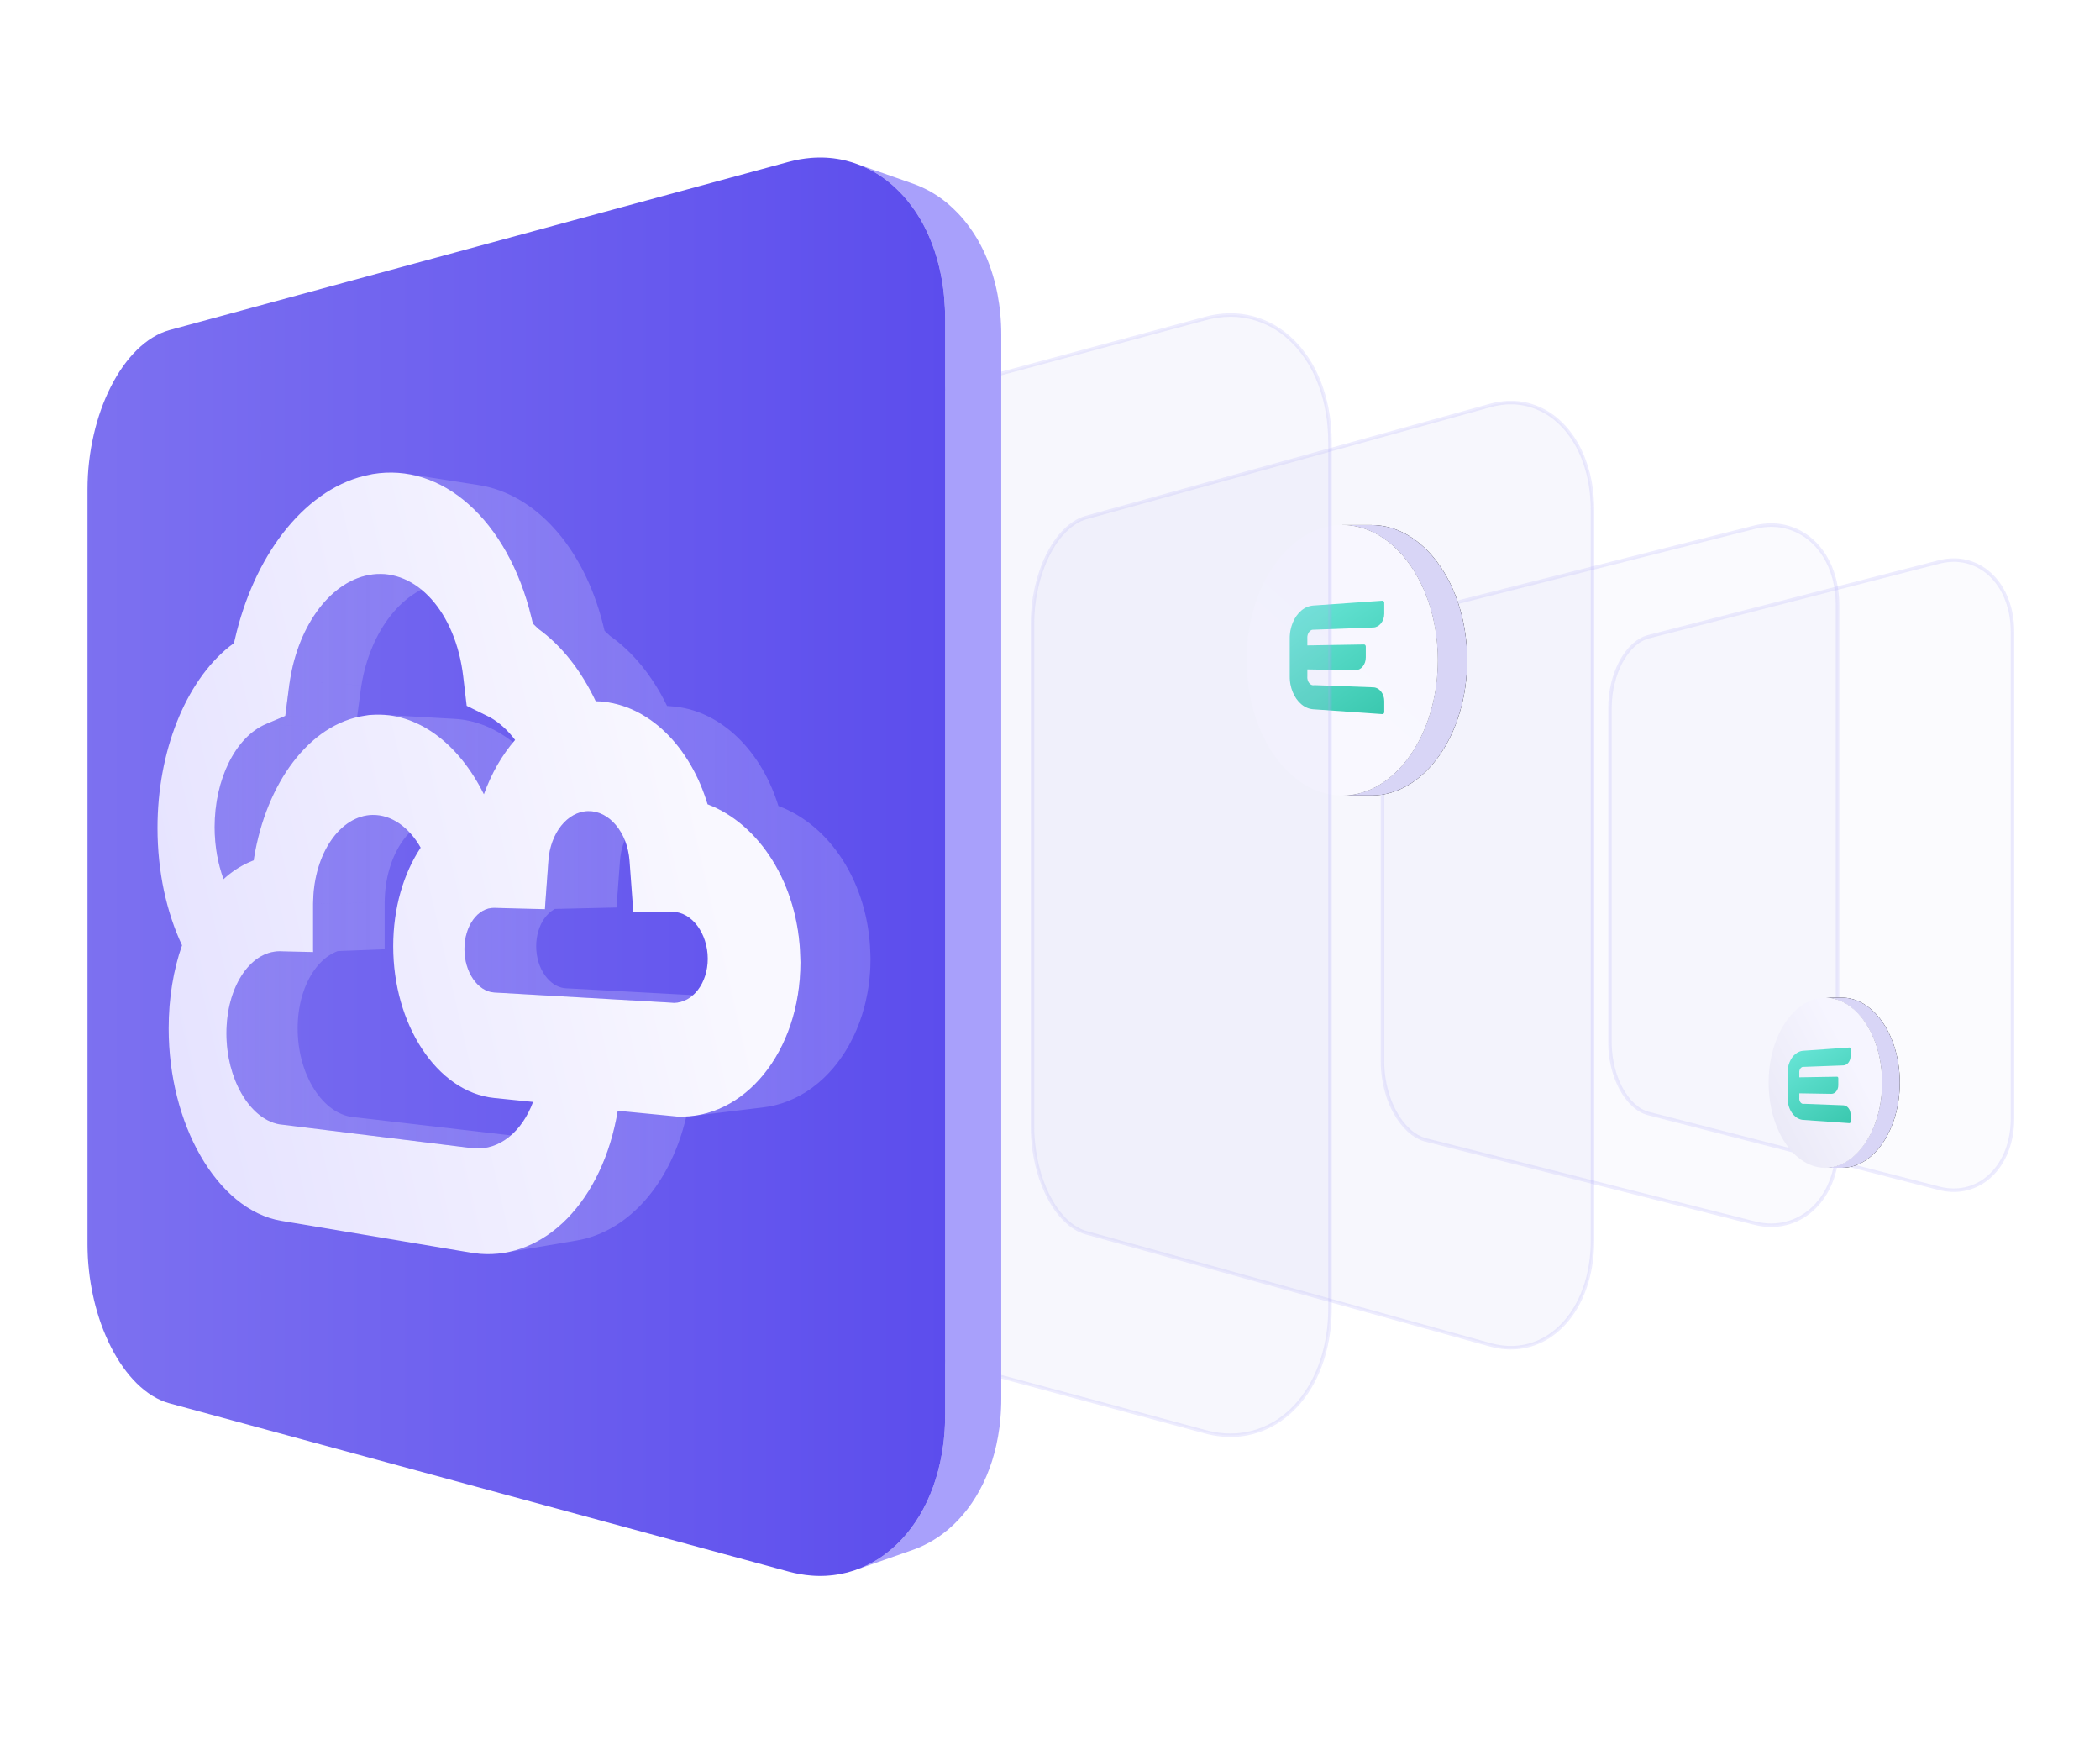 <?xml version="1.0" encoding="UTF-8"?>
<svg width="120px" height="100px" viewBox="0 0 120 100" version="1.1" xmlns="http://www.w3.org/2000/svg" xmlns:xlink="http://www.w3.org/1999/xlink">
    <title>多云</title>
    <defs>
        <path d="M7.372,-0.002 C8.53,-0.002 9.604,0.51 10.489,1.382 C10.596,1.486 10.702,1.598 10.804,1.714 C10.826,1.742 10.851,1.769 10.874,1.796 C12.074,3.214 12.838,5.342 12.838,7.718 C12.838,11.983 10.388,15.448 7.372,15.448 L5.692,15.448 C8.708,15.448 11.157,11.983 11.157,7.718 C11.157,5.342 10.394,3.214 9.194,1.796 C9.171,1.769 9.146,1.742 9.124,1.714 C9.022,1.598 8.916,1.486 8.808,1.382 C7.924,0.51 6.849,-0.002 5.692,-0.002 L7.372,-0.002 Z" id="path-1"></path>
        <filter x="-63.0%" y="-29.1%" width="225.9%" height="158.3%" filterUnits="objectBoundingBox" id="filter-2">
            <feOffset dx="0" dy="0" in="SourceAlpha" result="shadowOffsetOuter1"></feOffset>
            <feGaussianBlur stdDeviation="1.5" in="shadowOffsetOuter1" result="shadowBlurOuter1"></feGaussianBlur>
            <feColorMatrix values="0 0 0 0 0.822   0 0 0 0 0.85   0 0 0 0 0.959  0 0 0 1 0" type="matrix" in="shadowBlurOuter1"></feColorMatrix>
        </filter>
        <linearGradient x1="61.747%" y1="18.247%" x2="-102.504%" y2="276.632%" id="linearGradient-3">
            <stop stop-color="#F8F7FF" offset="0%"></stop>
            <stop stop-color="#FCFCFF" offset="100%"></stop>
        </linearGradient>
        <linearGradient x1="21.833%" y1="0%" x2="91.878%" y2="119.354%" id="linearGradient-4">
            <stop stop-color="#66E4D5" offset="0%"></stop>
            <stop stop-color="#36C5AB" offset="100%"></stop>
        </linearGradient>
        <linearGradient x1="-28.65%" y1="55.4%" x2="100%" y2="55.4%" id="linearGradient-5">
            <stop stop-color="#867BF1" offset="0%"></stop>
            <stop stop-color="#5C4DED" offset="100%"></stop>
        </linearGradient>
        <linearGradient x1="-16.214%" y1="50%" x2="100%" y2="50%" id="linearGradient-6">
            <stop stop-color="#F2F0FF" stop-opacity="0.2" offset="0%"></stop>
            <stop stop-color="#A8A0FB" stop-opacity="0.5" offset="100%"></stop>
        </linearGradient>
        <linearGradient x1="83.85%" y1="38.535%" x2="-45.217%" y2="74.984%" id="linearGradient-7">
            <stop stop-color="#F9F8FF" offset="0%"></stop>
            <stop stop-color="#DCD8FF" offset="100%"></stop>
        </linearGradient>
        <path d="M4.256,0 C4.956,0 5.605,0.322 6.14,0.871 C6.205,0.936 6.269,1.007 6.33,1.08 C6.344,1.097 6.359,1.114 6.373,1.132 C7.098,2.023 7.56,3.363 7.56,4.857 C7.56,7.541 6.079,9.72 4.256,9.72 L3.24,9.72 C5.064,9.72 6.544,7.541 6.544,4.857 C6.544,3.363 6.083,2.023 5.357,1.132 C5.344,1.114 5.329,1.097 5.315,1.08 C5.253,1.007 5.189,0.936 5.124,0.871 C4.59,0.322 3.94,0 3.24,0 L4.256,0 Z" id="path-8"></path>
        <filter x="-104.2%" y="-46.3%" width="308.3%" height="192.6%" filterUnits="objectBoundingBox" id="filter-9">
            <feOffset dx="0" dy="0" in="SourceAlpha" result="shadowOffsetOuter1"></feOffset>
            <feGaussianBlur stdDeviation="1.5" in="shadowOffsetOuter1" result="shadowBlurOuter1"></feGaussianBlur>
            <feColorMatrix values="0 0 0 0 0.822   0 0 0 0 0.85   0 0 0 0 0.959  0 0 0 1 0" type="matrix" in="shadowBlurOuter1"></feColorMatrix>
        </filter>
        <linearGradient x1="60.444%" y1="18.247%" x2="-12.51%" y2="74.984%" id="linearGradient-10">
            <stop stop-color="#F6F5FF" offset="0%"></stop>
            <stop stop-color="#E9E8F6" offset="100%"></stop>
        </linearGradient>
        <linearGradient x1="21.833%" y1="0%" x2="91.878%" y2="119.354%" id="linearGradient-11">
            <stop stop-color="#66E4D5" offset="0%"></stop>
            <stop stop-color="#36C5AB" offset="100%"></stop>
        </linearGradient>
    </defs>
    <g id="多云" stroke="none" stroke-width="1" fill="none" fill-rule="evenodd">
        <g id="编组-2" transform="translate(5, 9)">
            <path d="M109.817,25.691 C109.825,25.719 109.832,25.747 109.84,25.775 C109.847,25.803 109.853,25.832 109.86,25.86 C109.868,25.889 109.874,25.918 109.88,25.947 C109.886,25.976 109.893,26.005 109.898,26.034 C109.915,26.117 109.929,26.202 109.942,26.287 C109.955,26.373 109.966,26.46 109.974,26.548 C109.982,26.636 109.989,26.725 109.993,26.815 C109.997,26.905 110,26.997 110,27.089 L110,54.91 C110,54.954 109.999,54.997 109.998,55.041 C109.997,55.084 109.996,55.127 109.994,55.169 C109.992,55.212 109.99,55.255 109.987,55.297 C109.984,55.339 109.981,55.381 109.977,55.423 L109.97,55.486 L109.964,55.548 C109.962,55.568 109.959,55.589 109.957,55.609 C109.954,55.63 109.951,55.65 109.949,55.671 C109.906,55.976 109.839,56.266 109.749,56.539 C109.66,56.81 109.547,57.064 109.415,57.298 C109.283,57.532 109.132,57.744 108.964,57.934 C108.797,58.123 108.613,58.29 108.415,58.432 C108.376,58.46 108.336,58.487 108.296,58.514 C108.255,58.54 108.214,58.565 108.173,58.59 C108.131,58.614 108.09,58.636 108.047,58.659 C108.004,58.681 107.961,58.702 107.918,58.722 C107.86,58.749 107.802,58.774 107.743,58.797 C107.683,58.82 107.623,58.841 107.562,58.86 C107.502,58.879 107.44,58.897 107.379,58.912 C107.317,58.927 107.254,58.94 107.191,58.952 C107.16,58.958 107.128,58.962 107.096,58.967 C107.064,58.972 107.032,58.976 107,58.98 C106.968,58.983 106.936,58.987 106.903,58.989 C106.871,58.992 106.839,58.994 106.806,58.996 C106.773,58.998 106.741,58.999 106.708,58.999 C106.675,59 106.642,59 106.609,59 C106.576,58.999 106.543,58.998 106.51,58.997 C106.476,58.996 106.444,58.993 106.41,58.991 C106.36,58.987 106.31,58.982 106.26,58.976 C106.209,58.97 106.158,58.963 106.108,58.955 C106.057,58.946 106.006,58.937 105.955,58.926 C105.904,58.915 105.853,58.903 105.801,58.89 L89.203,54.621 C89.045,54.58 88.891,54.516 88.743,54.43 C88.597,54.345 88.457,54.238 88.323,54.115 C88.191,53.991 88.065,53.849 87.948,53.693 C87.832,53.537 87.724,53.367 87.626,53.183 C87.602,53.138 87.578,53.091 87.555,53.045 C87.532,52.997 87.509,52.949 87.487,52.901 C87.465,52.852 87.443,52.804 87.423,52.753 C87.402,52.704 87.383,52.653 87.363,52.602 C87.354,52.577 87.344,52.551 87.335,52.525 L87.308,52.448 C87.299,52.421 87.29,52.395 87.281,52.369 C87.273,52.342 87.264,52.316 87.256,52.289 C87.228,52.196 87.201,52.101 87.177,52.006 C87.153,51.909 87.131,51.812 87.112,51.713 C87.092,51.615 87.075,51.514 87.06,51.414 C87.046,51.313 87.034,51.211 87.025,51.108 C87.023,51.094 87.022,51.079 87.021,51.064 C87.02,51.05 87.019,51.035 87.017,51.02 C87.016,51.005 87.015,50.991 87.014,50.976 C87.013,50.961 87.012,50.947 87.011,50.931 C87.009,50.902 87.008,50.872 87.007,50.842 C87.005,50.813 87.004,50.783 87.003,50.753 C87.002,50.723 87.001,50.693 87.001,50.663 C87.001,50.633 87,50.603 87,50.573 L87,31.427 C87,30.946 87.059,30.475 87.167,30.035 C87.274,29.593 87.431,29.18 87.626,28.816 C87.823,28.449 88.058,28.132 88.323,27.886 C88.59,27.636 88.887,27.46 89.203,27.378 L105.801,23.11 C105.853,23.097 105.904,23.085 105.955,23.074 C106.006,23.063 106.057,23.054 106.108,23.045 C106.158,23.037 106.209,23.029 106.26,23.024 C106.31,23.017 106.36,23.012 106.41,23.009 C106.444,23.006 106.476,23.004 106.51,23.003 C106.543,23.001 106.576,23 106.609,23 C106.642,23 106.675,23 106.708,23 C106.741,23.001 106.773,23.002 106.806,23.003 C106.839,23.006 106.871,23.008 106.903,23.01 C106.936,23.013 106.968,23.016 107,23.02 C107.032,23.024 107.064,23.027 107.096,23.033 C107.128,23.037 107.16,23.042 107.191,23.048 C107.244,23.057 107.297,23.068 107.349,23.081 C107.401,23.093 107.453,23.107 107.504,23.122 C107.555,23.138 107.606,23.154 107.657,23.172 C107.707,23.19 107.757,23.209 107.807,23.229 C107.831,23.24 107.854,23.25 107.878,23.261 C107.902,23.271 107.926,23.282 107.949,23.293 C107.973,23.304 107.997,23.315 108.02,23.327 C108.043,23.338 108.066,23.351 108.089,23.363 C108.118,23.379 108.145,23.394 108.173,23.41 C108.2,23.426 108.228,23.443 108.255,23.46 C108.282,23.477 108.309,23.495 108.336,23.513 C108.363,23.531 108.39,23.549 108.415,23.568 C108.449,23.592 108.482,23.616 108.513,23.641 C108.546,23.667 108.577,23.693 108.609,23.719 C108.64,23.746 108.671,23.773 108.702,23.801 C108.733,23.829 108.762,23.857 108.792,23.887 C108.808,23.902 108.825,23.918 108.841,23.934 C108.856,23.95 108.872,23.966 108.888,23.983 C108.903,23.999 108.918,24.016 108.934,24.033 C108.949,24.05 108.964,24.066 108.98,24.083 C109.008,24.116 109.032,24.147 109.054,24.174 C109.077,24.201 109.097,24.227 109.115,24.251 C109.134,24.275 109.15,24.297 109.167,24.319 C109.183,24.34 109.198,24.361 109.213,24.382 L109.251,24.438 C109.264,24.456 109.276,24.475 109.288,24.494 C109.302,24.512 109.314,24.532 109.326,24.551 C109.338,24.57 109.35,24.59 109.362,24.609 C109.41,24.689 109.455,24.772 109.499,24.857 C109.542,24.943 109.583,25.031 109.621,25.121 C109.659,25.211 109.695,25.304 109.727,25.399 C109.76,25.494 109.79,25.592 109.817,25.691" id="Fill-67备份-4" stroke-opacity="0.2" stroke="#A8A0FB" stroke-width="0.2" fill-opacity="0.08" fill="#CACAF1" stroke-linecap="square"></path>
            <path d="M99.793,23.99 C99.803,24.021 99.81,24.052 99.819,24.083 C99.827,24.115 99.834,24.146 99.842,24.178 C99.85,24.21 99.858,24.242 99.864,24.274 C99.871,24.306 99.879,24.338 99.884,24.371 C99.903,24.463 99.92,24.557 99.934,24.652 C99.949,24.748 99.961,24.844 99.97,24.942 C99.98,25.04 99.987,25.139 99.992,25.239 C99.997,25.339 100,25.441 100,25.543 L100,56.456 C100,56.504 99.999,56.553 99.998,56.601 C99.997,56.649 99.995,56.697 99.993,56.744 C99.991,56.792 99.988,56.839 99.985,56.885 C99.982,56.933 99.978,56.979 99.974,57.026 L99.967,57.095 L99.96,57.165 C99.957,57.187 99.954,57.21 99.951,57.233 C99.948,57.256 99.945,57.278 99.942,57.301 C99.894,57.64 99.818,57.962 99.717,58.265 C99.615,58.567 99.488,58.849 99.339,59.109 C99.19,59.369 99.019,59.605 98.829,59.816 C98.641,60.025 98.433,60.211 98.209,60.369 C98.164,60.4 98.119,60.43 98.074,60.46 C98.027,60.489 97.981,60.517 97.934,60.544 C97.887,60.571 97.84,60.596 97.792,60.621 C97.744,60.646 97.696,60.669 97.646,60.692 C97.581,60.721 97.515,60.749 97.448,60.775 C97.381,60.8 97.313,60.823 97.244,60.845 C97.176,60.866 97.107,60.885 97.037,60.902 C96.967,60.919 96.895,60.933 96.824,60.947 C96.789,60.953 96.753,60.958 96.717,60.963 C96.681,60.969 96.645,60.974 96.609,60.978 C96.572,60.981 96.536,60.985 96.499,60.988 C96.463,60.991 96.426,60.993 96.389,60.996 C96.352,60.997 96.316,60.998 96.279,60.999 C96.241,61 96.204,61 96.167,61 C96.129,60.999 96.092,60.998 96.055,60.997 C96.017,60.995 95.98,60.993 95.941,60.99 C95.886,60.986 95.829,60.98 95.772,60.974 C95.714,60.967 95.657,60.959 95.6,60.95 C95.543,60.94 95.485,60.93 95.427,60.917 C95.37,60.906 95.312,60.892 95.254,60.878 L76.49,56.134 C76.311,56.089 76.137,56.017 75.971,55.922 C75.805,55.827 75.647,55.709 75.496,55.572 C75.346,55.434 75.204,55.277 75.072,55.103 C74.941,54.93 74.819,54.741 74.708,54.537 C74.68,54.486 74.653,54.435 74.627,54.383 C74.601,54.33 74.575,54.277 74.551,54.223 C74.526,54.169 74.501,54.115 74.478,54.059 C74.455,54.004 74.433,53.948 74.41,53.891 C74.4,53.863 74.389,53.834 74.379,53.806 L74.348,53.72 C74.338,53.69 74.328,53.661 74.318,53.632 C74.308,53.603 74.299,53.573 74.29,53.543 C74.257,53.44 74.227,53.335 74.2,53.228 C74.173,53.121 74.148,53.014 74.126,52.904 C74.104,52.794 74.085,52.683 74.068,52.571 C74.052,52.459 74.038,52.345 74.028,52.231 C74.026,52.215 74.025,52.199 74.024,52.182 C74.022,52.166 74.021,52.15 74.019,52.133 C74.018,52.117 74.017,52.101 74.016,52.084 C74.015,52.068 74.014,52.052 74.012,52.034 C74.011,52.002 74.009,51.969 74.007,51.936 C74.006,51.903 74.004,51.87 74.003,51.837 C74.002,51.804 74.001,51.77 74.001,51.737 C74.001,51.703 74,51.671 74,51.637 L74,30.363 C74,29.829 74.067,29.306 74.189,28.817 C74.31,28.326 74.487,27.867 74.708,27.462 C74.93,27.055 75.196,26.702 75.496,26.428 C75.798,26.151 76.134,25.955 76.49,25.865 L95.254,21.122 C95.312,21.108 95.37,21.094 95.427,21.082 C95.485,21.07 95.543,21.06 95.6,21.05 C95.657,21.041 95.714,21.033 95.772,21.026 C95.829,21.019 95.886,21.014 95.941,21.01 C95.98,21.007 96.017,21.004 96.055,21.003 C96.092,21.002 96.129,21 96.167,21 C96.204,21 96.241,21 96.279,21 C96.316,21.002 96.352,21.003 96.389,21.004 C96.426,21.006 96.463,21.008 96.499,21.011 C96.536,21.014 96.572,21.018 96.609,21.022 C96.645,21.026 96.681,21.03 96.717,21.036 C96.753,21.041 96.789,21.047 96.824,21.053 C96.885,21.064 96.944,21.076 97.003,21.09 C97.062,21.103 97.121,21.119 97.178,21.136 C97.236,21.153 97.294,21.171 97.352,21.191 C97.408,21.211 97.464,21.232 97.52,21.255 C97.548,21.266 97.574,21.278 97.602,21.289 C97.628,21.301 97.655,21.313 97.682,21.325 C97.709,21.338 97.735,21.35 97.761,21.363 C97.788,21.376 97.814,21.39 97.84,21.403 C97.872,21.421 97.903,21.438 97.934,21.456 C97.965,21.474 97.997,21.492 98.027,21.511 C98.058,21.53 98.089,21.55 98.119,21.57 C98.149,21.59 98.179,21.61 98.209,21.631 C98.246,21.657 98.283,21.684 98.319,21.713 C98.356,21.741 98.392,21.77 98.428,21.799 C98.463,21.829 98.498,21.859 98.533,21.89 C98.567,21.921 98.601,21.953 98.635,21.986 C98.653,22.003 98.671,22.02 98.689,22.038 C98.707,22.056 98.725,22.074 98.743,22.092 C98.76,22.11 98.777,22.129 98.795,22.147 C98.812,22.166 98.829,22.185 98.847,22.204 C98.878,22.241 98.905,22.274 98.931,22.304 C98.956,22.335 98.98,22.363 99,22.39 C99.021,22.416 99.04,22.441 99.058,22.465 C99.076,22.489 99.093,22.512 99.11,22.536 L99.153,22.597 C99.168,22.618 99.182,22.638 99.196,22.66 C99.21,22.68 99.224,22.702 99.238,22.723 C99.251,22.744 99.265,22.766 99.278,22.787 C99.333,22.877 99.384,22.969 99.433,23.064 C99.482,23.159 99.528,23.257 99.572,23.357 C99.614,23.457 99.655,23.56 99.692,23.666 C99.729,23.771 99.762,23.88 99.793,23.99" id="Fill-67备份" stroke-opacity="0.2" stroke="#A8A0FB" stroke-width="0.2" fill-opacity="0.1" fill="#CACAF1" stroke-linecap="square"></path>
            <path d="M85.746,18.036 C85.757,18.078 85.766,18.12 85.777,18.163 C85.787,18.205 85.796,18.247 85.806,18.29 C85.816,18.333 85.825,18.376 85.833,18.42 C85.842,18.463 85.851,18.507 85.858,18.55 C85.881,18.676 85.902,18.802 85.919,18.931 C85.937,19.06 85.952,19.189 85.963,19.322 C85.976,19.454 85.984,19.587 85.99,19.723 C85.996,19.858 86,19.995 86,20.134 L86,61.866 C86,61.931 85.999,61.996 85.998,62.061 C85.996,62.126 85.994,62.19 85.992,62.254 C85.989,62.319 85.986,62.382 85.982,62.445 C85.978,62.509 85.973,62.572 85.968,62.635 L85.959,62.728 L85.95,62.822 C85.947,62.853 85.944,62.884 85.94,62.914 C85.936,62.945 85.932,62.975 85.928,63.007 C85.87,63.464 85.776,63.899 85.651,64.308 C85.526,64.716 85.37,65.097 85.187,65.447 C85.003,65.798 84.793,66.116 84.559,66.402 C84.327,66.684 84.071,66.935 83.795,67.148 C83.74,67.19 83.686,67.231 83.629,67.27 C83.572,67.31 83.515,67.348 83.458,67.385 C83.4,67.42 83.342,67.455 83.283,67.488 C83.223,67.521 83.164,67.553 83.103,67.584 C83.023,67.623 82.941,67.661 82.859,67.696 C82.777,67.73 82.693,67.762 82.609,67.79 C82.525,67.819 82.439,67.845 82.353,67.868 C82.267,67.891 82.179,67.91 82.091,67.928 C82.048,67.937 82.004,67.944 81.959,67.951 C81.916,67.958 81.871,67.965 81.826,67.97 C81.782,67.975 81.737,67.98 81.692,67.984 C81.647,67.988 81.602,67.991 81.556,67.994 C81.51,67.996 81.465,67.998 81.42,67.999 C81.374,68 81.328,68 81.283,68 C81.236,67.999 81.191,67.997 81.144,67.996 C81.098,67.993 81.052,67.99 81.005,67.986 C80.936,67.981 80.866,67.973 80.796,67.965 C80.725,67.955 80.655,67.944 80.585,67.932 C80.514,67.919 80.443,67.905 80.372,67.888 C80.301,67.873 80.23,67.854 80.159,67.835 L57.065,61.431 C56.845,61.37 56.631,61.273 56.426,61.144 C56.222,61.017 56.027,60.858 55.841,60.672 C55.656,60.486 55.482,60.274 55.319,60.039 C55.158,59.806 55.008,59.55 54.871,59.275 C54.837,59.207 54.804,59.137 54.771,59.067 C54.74,58.996 54.708,58.924 54.678,58.851 C54.647,58.778 54.617,58.705 54.589,58.63 C54.56,58.555 54.532,58.48 54.505,58.403 C54.492,58.365 54.479,58.326 54.466,58.288 L54.428,58.171 C54.416,58.132 54.404,58.093 54.391,58.053 C54.379,58.014 54.368,57.974 54.356,57.934 C54.317,57.794 54.28,57.652 54.246,57.508 C54.212,57.364 54.182,57.219 54.155,57.07 C54.128,56.922 54.104,56.772 54.084,56.621 C54.064,56.47 54.047,56.316 54.034,56.162 C54.032,56.14 54.03,56.119 54.029,56.096 C54.027,56.074 54.026,56.053 54.024,56.03 C54.022,56.008 54.021,55.986 54.02,55.963 C54.018,55.942 54.017,55.92 54.015,55.896 C54.013,55.853 54.011,55.808 54.009,55.764 C54.007,55.719 54.005,55.674 54.004,55.63 C54.003,55.585 54.002,55.54 54.002,55.495 C54.001,55.45 54,55.405 54,55.36 L54,26.64 C54,25.919 54.082,25.213 54.232,24.553 C54.382,23.89 54.599,23.27 54.871,22.724 C55.145,22.174 55.472,21.698 55.841,21.328 C56.212,20.954 56.626,20.689 57.065,20.567 L80.159,14.165 C80.23,14.145 80.301,14.127 80.372,14.111 C80.443,14.095 80.514,14.081 80.585,14.067 C80.655,14.055 80.725,14.044 80.796,14.036 C80.866,14.026 80.936,14.018 81.005,14.013 C81.052,14.009 81.098,14.006 81.144,14.004 C81.191,14.002 81.236,14.001 81.283,14.001 C81.328,14 81.374,14 81.42,14.001 C81.465,14.002 81.51,14.004 81.556,14.005 C81.602,14.008 81.647,14.011 81.692,14.015 C81.737,14.019 81.782,14.024 81.826,14.029 C81.871,14.036 81.916,14.041 81.959,14.049 C82.004,14.055 82.048,14.064 82.091,14.071 C82.166,14.086 82.239,14.102 82.312,14.121 C82.384,14.14 82.456,14.161 82.527,14.183 C82.599,14.207 82.67,14.231 82.74,14.258 C82.81,14.285 82.879,14.314 82.948,14.344 C82.982,14.36 83.015,14.375 83.048,14.391 C83.081,14.406 83.114,14.423 83.147,14.439 C83.18,14.456 83.213,14.473 83.245,14.49 C83.277,14.507 83.309,14.526 83.341,14.545 C83.381,14.568 83.419,14.591 83.458,14.615 C83.496,14.639 83.535,14.664 83.572,14.69 C83.61,14.716 83.647,14.742 83.685,14.769 C83.722,14.796 83.759,14.824 83.795,14.852 C83.842,14.887 83.887,14.924 83.932,14.962 C83.977,15 84.021,15.039 84.065,15.079 C84.108,15.119 84.151,15.159 84.194,15.201 C84.237,15.243 84.278,15.286 84.32,15.33 C84.342,15.354 84.365,15.377 84.387,15.401 C84.408,15.425 84.43,15.449 84.452,15.474 C84.474,15.499 84.495,15.524 84.517,15.549 C84.538,15.574 84.559,15.599 84.58,15.625 C84.619,15.675 84.653,15.72 84.684,15.761 C84.715,15.802 84.744,15.84 84.769,15.876 C84.795,15.912 84.818,15.945 84.841,15.978 C84.863,16.01 84.883,16.042 84.905,16.073 L84.958,16.157 C84.976,16.184 84.993,16.212 85.01,16.241 C85.028,16.269 85.045,16.297 85.062,16.326 C85.078,16.355 85.095,16.384 85.112,16.413 C85.179,16.534 85.242,16.658 85.302,16.786 C85.363,16.914 85.42,17.047 85.473,17.182 C85.526,17.317 85.575,17.456 85.621,17.599 C85.666,17.741 85.708,17.888 85.746,18.036" id="Fill-67备份-2" stroke-opacity="0.2" stroke="#A8A0FB" stroke-width="0.2" fill-opacity="0.15" fill="#CACAF1" stroke-linecap="square"></path>
            <g id="编组备份-8" transform="translate(66, 21)">
                <g id="Clip-88">
                    <use fill="black" fill-opacity="1" filter="url(#filter-2)" xlink:href="#path-1"></use>
                    <use fill="#D8D5F6" fill-rule="evenodd" xlink:href="#path-1"></use>
                </g>
                <path d="M1.21,12.126 C0.594,10.874 0.233,9.356 0.233,7.718 C0.233,5.722 0.771,3.902 1.653,2.531 C1.771,2.348 1.894,2.172 2.024,2.006 C2.993,0.76 4.281,-0.002 5.691,-0.002 C6.849,-0.002 7.923,0.51 8.808,1.381 C8.915,1.487 9.021,1.598 9.123,1.714 C9.147,1.742 9.171,1.768 9.194,1.797 C10.393,3.213 11.157,5.342 11.157,7.718 C11.157,11.984 8.709,15.448 5.691,15.448 C4.011,15.448 2.506,14.368 1.503,12.672 C1.484,12.638 1.465,12.604 1.446,12.571 C1.364,12.427 1.285,12.278 1.21,12.126" id="Fill-1" fill="url(#linearGradient-3)"></path>
                <path d="M3.839,6.068 C3.822,6.086 3.805,6.106 3.79,6.129 C3.776,6.15 3.763,6.174 3.751,6.2 C3.74,6.225 3.73,6.252 3.722,6.28 C3.715,6.308 3.709,6.337 3.706,6.367 L3.704,6.433 L3.706,6.496 L3.706,6.874 L3.99,6.869 L4.04,6.872 L4.085,6.868 L6.946,6.821 C6.96,6.821 6.973,6.824 6.985,6.83 C6.997,6.837 7.008,6.845 7.017,6.856 C7.026,6.867 7.033,6.88 7.038,6.895 C7.043,6.91 7.046,6.926 7.046,6.943 L7.046,7.558 C7.046,7.66 7.029,7.758 6.999,7.846 C6.968,7.934 6.924,8.014 6.87,8.08 C6.816,8.147 6.752,8.2 6.681,8.236 C6.61,8.272 6.533,8.292 6.452,8.291 L3.706,8.246 L3.706,8.627 L3.704,8.693 L3.704,8.723 L3.706,8.756 C3.708,8.774 3.711,8.792 3.715,8.809 C3.718,8.827 3.723,8.844 3.728,8.861 C3.733,8.878 3.739,8.894 3.745,8.91 C3.752,8.926 3.759,8.941 3.767,8.956 C3.772,8.965 3.777,8.974 3.782,8.982 C3.788,8.991 3.793,8.999 3.8,9.007 C3.805,9.015 3.811,9.023 3.817,9.03 C3.824,9.037 3.83,9.044 3.837,9.052 C3.847,9.062 3.857,9.071 3.867,9.08 C3.877,9.088 3.887,9.097 3.899,9.103 C3.91,9.111 3.921,9.117 3.932,9.123 C3.944,9.128 3.957,9.133 3.969,9.138 C3.975,9.14 3.98,9.141 3.986,9.142 C3.992,9.144 3.998,9.145 4.004,9.146 C4.009,9.147 4.015,9.148 4.021,9.148 C4.028,9.149 4.034,9.149 4.04,9.149 C4.046,9.15 4.053,9.15 4.058,9.15 C4.064,9.149 4.071,9.149 4.077,9.149 C4.083,9.148 4.088,9.147 4.095,9.146 C4.101,9.146 4.107,9.144 4.114,9.143 L7.478,9.269 C7.563,9.272 7.644,9.296 7.718,9.337 C7.792,9.377 7.859,9.435 7.916,9.506 C7.972,9.576 8.019,9.66 8.051,9.751 C8.082,9.843 8.1,9.943 8.1,10.048 L8.1,10.681 C8.1,10.699 8.097,10.715 8.092,10.73 C8.086,10.744 8.078,10.757 8.068,10.768 C8.059,10.779 8.048,10.787 8.035,10.793 C8.023,10.798 8.009,10.801 7.996,10.8 L4.04,10.523 C4.011,10.521 3.983,10.517 3.954,10.513 C3.926,10.509 3.897,10.504 3.87,10.497 C3.842,10.491 3.814,10.483 3.787,10.475 C3.759,10.466 3.732,10.456 3.706,10.445 C3.585,10.397 3.471,10.327 3.366,10.24 C3.262,10.153 3.167,10.05 3.084,9.932 C3.001,9.815 2.929,9.684 2.871,9.543 C2.813,9.402 2.768,9.251 2.738,9.092 C2.732,9.057 2.727,9.022 2.722,8.986 C2.717,8.951 2.713,8.915 2.71,8.879 C2.706,8.843 2.704,8.806 2.702,8.769 C2.701,8.733 2.7,8.696 2.7,8.66 L2.7,6.46 C2.7,6.423 2.701,6.386 2.702,6.349 C2.704,6.313 2.706,6.276 2.71,6.24 C2.713,6.205 2.717,6.169 2.722,6.133 C2.727,6.098 2.732,6.063 2.738,6.028 C2.768,5.869 2.813,5.717 2.871,5.575 C2.929,5.434 3.001,5.303 3.084,5.186 C3.167,5.068 3.262,4.965 3.366,4.879 C3.471,4.792 3.585,4.722 3.706,4.675 C3.732,4.664 3.759,4.654 3.787,4.646 C3.814,4.637 3.842,4.629 3.87,4.623 C3.897,4.616 3.926,4.611 3.954,4.607 C3.983,4.603 4.011,4.599 4.04,4.597 L7.996,4.32 C8.009,4.319 8.023,4.322 8.035,4.327 C8.048,4.333 8.059,4.341 8.068,4.352 C8.078,4.362 8.086,4.376 8.092,4.391 C8.097,4.405 8.1,4.421 8.1,4.439 L8.1,5.069 C8.1,5.173 8.082,5.274 8.051,5.366 C8.019,5.458 7.972,5.542 7.916,5.613 C7.859,5.684 7.792,5.742 7.718,5.783 C7.644,5.824 7.563,5.848 7.478,5.851 L3.99,5.981 C3.975,5.984 3.961,5.989 3.948,5.994 C3.935,5.999 3.922,6.005 3.909,6.013 C3.897,6.02 3.884,6.029 3.873,6.038 C3.861,6.047 3.85,6.058 3.839,6.068" id="Fill-1" fill="url(#linearGradient-4)"></path>
            </g>
            <path d="M70.728,13.933 C70.74,13.983 70.751,14.034 70.763,14.084 C70.775,14.135 70.787,14.187 70.797,14.238 C70.807,14.29 70.818,14.341 70.826,14.393 C70.855,14.541 70.88,14.691 70.902,14.843 C70.923,14.996 70.942,15.15 70.955,15.307 C70.97,15.463 70.981,15.622 70.988,15.782 C70.995,15.942 71,16.105 71,16.269 L71,65.73 C71,65.807 70.999,65.884 70.997,65.962 C70.995,66.038 70.993,66.115 70.99,66.19 C70.986,66.267 70.982,66.342 70.978,66.417 C70.973,66.492 70.968,66.567 70.961,66.642 L70.95,66.752 L70.94,66.864 C70.935,66.899 70.931,66.936 70.927,66.972 C70.922,67.009 70.917,67.045 70.913,67.082 C70.841,67.624 70.727,68.139 70.575,68.625 C70.423,69.107 70.232,69.559 70.009,69.974 C69.785,70.39 69.529,70.767 69.244,71.105 C68.961,71.441 68.649,71.738 68.313,71.99 C68.246,72.04 68.179,72.088 68.111,72.135 C68.041,72.182 67.971,72.227 67.902,72.271 C67.831,72.313 67.761,72.354 67.688,72.393 C67.616,72.433 67.543,72.471 67.469,72.507 C67.372,72.554 67.272,72.598 67.172,72.639 C67.072,72.68 66.97,72.718 66.867,72.752 C66.765,72.786 66.66,72.816 66.555,72.844 C66.45,72.87 66.343,72.893 66.236,72.915 C66.184,72.925 66.13,72.933 66.075,72.941 C66.022,72.951 65.967,72.958 65.913,72.964 C65.859,72.97 65.804,72.976 65.749,72.981 C65.694,72.986 65.64,72.989 65.584,72.993 C65.528,72.996 65.474,72.998 65.418,72.998 C65.362,73 65.306,73 65.251,73 C65.194,72.998 65.138,72.997 65.082,72.995 C65.025,72.992 64.97,72.988 64.912,72.984 C64.828,72.977 64.743,72.968 64.658,72.958 C64.571,72.947 64.486,72.934 64.401,72.919 C64.314,72.905 64.227,72.888 64.141,72.868 C64.054,72.849 63.968,72.827 63.881,72.804 L35.735,65.215 C35.467,65.143 35.206,65.028 34.956,64.875 C34.708,64.724 34.47,64.535 34.243,64.315 C34.019,64.094 33.806,63.843 33.608,63.565 C33.411,63.288 33.228,62.985 33.062,62.659 C33.02,62.578 32.98,62.495 32.94,62.412 C32.901,62.329 32.863,62.243 32.826,62.157 C32.789,62.071 32.752,61.984 32.717,61.895 C32.682,61.806 32.649,61.717 32.615,61.626 C32.6,61.581 32.584,61.535 32.568,61.489 L32.522,61.351 C32.507,61.304 32.492,61.258 32.477,61.211 C32.462,61.164 32.448,61.117 32.434,61.069 C32.386,60.904 32.341,60.736 32.3,60.566 C32.259,60.394 32.222,60.222 32.189,60.046 C32.156,59.871 32.127,59.692 32.102,59.514 C32.078,59.335 32.058,59.152 32.042,58.97 C32.039,58.944 32.037,58.918 32.035,58.892 C32.033,58.866 32.032,58.84 32.029,58.813 C32.027,58.787 32.025,58.761 32.024,58.734 C32.022,58.708 32.02,58.683 32.019,58.655 C32.016,58.603 32.013,58.55 32.011,58.497 C32.008,58.445 32.006,58.392 32.005,58.339 C32.004,58.286 32.002,58.232 32.002,58.179 C32.001,58.125 32,58.073 32,58.019 L32,23.981 C32,23.126 32.1,22.289 32.283,21.507 C32.465,20.721 32.73,19.986 33.062,19.34 C33.395,18.687 33.794,18.123 34.243,17.685 C34.696,17.242 35.2,16.928 35.735,16.783 L63.881,9.196 C63.968,9.172 64.054,9.151 64.141,9.131 C64.227,9.112 64.314,9.095 64.401,9.08 C64.486,9.065 64.571,9.052 64.658,9.042 C64.743,9.031 64.828,9.022 64.912,9.015 C64.97,9.011 65.025,9.007 65.082,9.005 C65.138,9.002 65.194,9 65.251,9 C65.306,9 65.362,9 65.418,9 C65.474,9.002 65.528,9.004 65.584,9.006 C65.64,9.01 65.694,9.013 65.749,9.018 C65.804,9.023 65.859,9.028 65.913,9.035 C65.967,9.042 66.022,9.048 66.075,9.058 C66.13,9.065 66.184,9.075 66.236,9.084 C66.327,9.102 66.417,9.121 66.505,9.143 C66.593,9.165 66.681,9.19 66.767,9.217 C66.855,9.245 66.941,9.274 67.027,9.305 C67.113,9.338 67.196,9.372 67.281,9.408 C67.322,9.426 67.361,9.445 67.402,9.463 C67.442,9.481 67.483,9.501 67.523,9.52 C67.563,9.54 67.603,9.561 67.642,9.581 C67.682,9.601 67.721,9.623 67.76,9.645 C67.808,9.673 67.854,9.701 67.902,9.729 C67.948,9.758 67.995,9.787 68.041,9.818 C68.087,9.848 68.133,9.879 68.178,9.912 C68.224,9.944 68.269,9.976 68.313,10.009 C68.369,10.052 68.425,10.095 68.479,10.14 C68.535,10.185 68.588,10.231 68.641,10.278 C68.694,10.326 68.746,10.374 68.799,10.424 C68.851,10.473 68.901,10.524 68.952,10.577 C68.979,10.604 69.007,10.632 69.034,10.66 C69.06,10.689 69.087,10.718 69.114,10.747 C69.14,10.777 69.166,10.806 69.193,10.835 C69.218,10.866 69.244,10.895 69.27,10.926 C69.317,10.985 69.358,11.038 69.396,11.087 C69.434,11.136 69.469,11.181 69.5,11.223 C69.532,11.266 69.559,11.305 69.587,11.344 C69.614,11.382 69.639,11.419 69.665,11.457 L69.73,11.556 C69.752,11.588 69.773,11.621 69.793,11.655 C69.816,11.688 69.836,11.723 69.856,11.757 C69.877,11.791 69.897,11.826 69.918,11.86 C69.999,12.003 70.076,12.15 70.15,12.302 C70.223,12.454 70.293,12.611 70.358,12.771 C70.422,12.931 70.482,13.096 70.538,13.266 C70.593,13.434 70.644,13.607 70.69,13.783 C70.704,13.833 70.715,13.883 70.728,13.933 Z" id="Fill-67备份-3" stroke-opacity="0.2" stroke="#A8A0FB" stroke-width="0.2" fill-opacity="0.15" fill="#CACAF1" stroke-linecap="square"></path>
            <g id="编组">
                <path d="M52.215,70.914 C52.215,71.01 52.214,71.104 52.212,71.199 C52.209,71.294 52.207,71.388 52.202,71.481 C52.199,71.574 52.193,71.668 52.187,71.76 C52.183,71.852 52.174,71.944 52.166,72.035 C52.163,72.08 52.158,72.126 52.153,72.171 C52.149,72.218 52.144,72.262 52.139,72.308 L52.132,72.375 L52.132,72.375 L52.124,72.442 C52.118,72.488 52.113,72.532 52.107,72.576 C52.018,73.243 51.876,73.879 51.687,74.476 C51.497,75.071 51.26,75.627 50.981,76.141 C50.704,76.652 50.385,77.119 50.029,77.537 C49.676,77.953 49.288,78.32 48.87,78.633 C48.786,78.695 48.701,78.756 48.616,78.814 C48.531,78.872 48.444,78.927 48.356,78.981 C48.268,79.035 48.179,79.086 48.09,79.135 C48.001,79.184 47.91,79.23 47.818,79.276 C47.764,79.303 47.709,79.327 47.655,79.353 C47.6,79.376 47.545,79.401 47.489,79.424 L47.323,79.491 L47.323,79.491 C47.267,79.512 47.211,79.533 47.154,79.554 L44.001,80.658 L44.073,80.63 C44.13,80.609 44.186,80.587 44.242,80.564 C44.298,80.54 44.354,80.516 44.408,80.49 C44.462,80.466 44.518,80.44 44.572,80.413 C44.665,80.369 44.756,80.321 44.847,80.271 C44.938,80.221 45.027,80.168 45.115,80.115 C45.203,80.06 45.29,80.003 45.378,79.944 C45.464,79.885 45.548,79.823 45.632,79.759 C46.054,79.44 46.446,79.065 46.802,78.639 C47.16,78.211 47.482,77.733 47.763,77.208 C48.044,76.682 48.283,76.109 48.475,75.498 C48.666,74.884 48.809,74.231 48.899,73.544 C48.905,73.498 48.911,73.452 48.917,73.405 C48.922,73.36 48.927,73.313 48.932,73.268 L48.96,72.988 C48.968,72.893 48.975,72.799 48.98,72.703 C48.987,72.608 48.991,72.512 48.996,72.415 C48.999,72.32 49.003,72.223 49.005,72.126 C49.008,72.028 49.009,71.93 49.009,71.832 L49.009,9.205 C49.009,8.997 49.003,8.792 48.994,8.589 C48.984,8.384 48.971,8.185 48.953,7.987 C48.934,7.788 48.912,7.593 48.884,7.4 C48.858,7.206 48.827,7.016 48.791,6.829 L48.753,6.633 L48.711,6.439 C48.696,6.374 48.682,6.311 48.667,6.246 L48.619,6.056 C48.561,5.834 48.497,5.614 48.428,5.401 C48.358,5.187 48.282,4.979 48.202,4.774 C48.12,4.572 48.032,4.373 47.94,4.181 C47.848,3.988 47.751,3.803 47.649,3.621 C47.623,3.578 47.597,3.533 47.571,3.49 L47.533,3.426 L47.533,3.426 L47.413,3.236 L47.33,3.111 C47.299,3.063 47.267,3.016 47.232,2.968 C47.198,2.919 47.164,2.869 47.124,2.815 C47.084,2.761 47.041,2.704 46.993,2.642 C46.945,2.58 46.893,2.513 46.835,2.439 C46.802,2.401 46.769,2.362 46.738,2.324 L46.639,2.212 C46.605,2.176 46.571,2.138 46.538,2.103 C46.503,2.066 46.469,2.031 46.436,1.996 C46.372,1.93 46.307,1.865 46.243,1.802 C46.177,1.74 46.111,1.679 46.045,1.618 C45.977,1.559 45.911,1.5 45.841,1.443 C45.772,1.386 45.703,1.332 45.632,1.279 C45.577,1.236 45.52,1.195 45.463,1.154 L45.377,1.094 L45.29,1.036 C45.233,0.997 45.174,0.96 45.115,0.923 C45.056,0.887 44.996,0.852 44.937,0.817 C44.888,0.789 44.839,0.762 44.789,0.735 L44.639,0.658 L44.488,0.586 C44.436,0.563 44.386,0.539 44.335,0.517 L44.279,0.493 L44.223,0.469 C44.186,0.454 44.15,0.439 44.112,0.424 L44.055,0.402 L44.02,0.388 L45.511,0.91 C46.053,1.1 46.594,1.29 47.136,1.481 C47.174,1.495 47.211,1.507 47.249,1.521 C47.286,1.535 47.324,1.549 47.361,1.565 C47.398,1.579 47.434,1.594 47.473,1.609 L47.581,1.656 L47.581,1.656 C47.632,1.678 47.683,1.701 47.734,1.724 L47.884,1.797 C47.933,1.821 47.983,1.846 48.032,1.871 C48.081,1.898 48.13,1.925 48.179,1.952 C48.239,1.986 48.298,2.021 48.356,2.057 L48.531,2.166 L48.701,2.283 C48.758,2.323 48.814,2.364 48.87,2.404 C48.939,2.457 49.009,2.512 49.076,2.566 C49.144,2.622 49.212,2.68 49.277,2.738 C49.345,2.796 49.41,2.857 49.474,2.919 C49.539,2.981 49.604,3.044 49.665,3.108 L49.767,3.212 C49.801,3.248 49.833,3.283 49.866,3.319 L49.964,3.428 C49.998,3.466 50.029,3.503 50.061,3.54 C50.119,3.614 50.172,3.679 50.219,3.74 C50.266,3.801 50.309,3.855 50.348,3.908 C50.387,3.96 50.422,4.008 50.456,4.057 C50.49,4.104 50.522,4.15 50.553,4.197 L50.594,4.257 L50.594,4.257 L50.634,4.318 C50.662,4.359 50.687,4.4 50.714,4.442 C50.74,4.483 50.767,4.525 50.791,4.567 C50.818,4.609 50.842,4.651 50.868,4.694 C50.969,4.87 51.066,5.053 51.157,5.24 C51.249,5.427 51.335,5.62 51.415,5.817 C51.497,6.016 51.57,6.218 51.64,6.427 C51.709,6.635 51.772,6.848 51.83,7.065 L51.877,7.25 L51.921,7.436 C51.935,7.499 51.948,7.561 51.962,7.625 C51.976,7.688 51.989,7.751 52.001,7.815 C52.036,7.997 52.066,8.183 52.093,8.37 C52.12,8.557 52.142,8.747 52.16,8.94 C52.178,9.132 52.192,9.327 52.201,9.524 C52.211,9.721 52.215,9.921 52.215,10.124 L52.215,70.914 Z" id="形状结合" fill="#A8A0FB"></path>
                <path d="M48.619,6.057 C48.637,6.12 48.651,6.183 48.667,6.247 C48.682,6.31 48.696,6.374 48.711,6.438 C48.726,6.502 48.74,6.568 48.753,6.633 C48.766,6.698 48.78,6.764 48.791,6.829 C48.827,7.017 48.858,7.207 48.885,7.399 C48.912,7.593 48.935,7.788 48.953,7.986 C48.971,8.184 48.984,8.385 48.993,8.588 C49.003,8.791 49.009,8.997 49.009,9.205 L49.009,71.832 C49.009,71.93 49.007,72.028 49.005,72.126 C49.003,72.223 48.999,72.32 48.996,72.416 C48.991,72.512 48.986,72.608 48.981,72.703 C48.975,72.798 48.968,72.893 48.96,72.987 L48.946,73.127 L48.933,73.268 C48.927,73.314 48.922,73.36 48.916,73.406 C48.911,73.453 48.905,73.498 48.899,73.545 C48.809,74.232 48.666,74.884 48.474,75.498 C48.283,76.11 48.044,76.681 47.763,77.207 C47.482,77.733 47.16,78.211 46.802,78.64 C46.446,79.064 46.054,79.441 45.632,79.759 C45.548,79.823 45.464,79.884 45.378,79.944 C45.29,80.003 45.203,80.06 45.115,80.115 C45.027,80.169 44.938,80.22 44.847,80.27 C44.756,80.32 44.665,80.368 44.572,80.414 C44.449,80.473 44.324,80.529 44.198,80.582 C44.072,80.633 43.944,80.681 43.815,80.724 C43.686,80.767 43.555,80.806 43.423,80.841 C43.291,80.874 43.157,80.904 43.023,80.93 C42.956,80.943 42.889,80.954 42.82,80.964 C42.753,80.976 42.684,80.985 42.617,80.993 C42.548,81 42.479,81.009 42.41,81.014 C42.341,81.02 42.273,81.025 42.203,81.03 C42.133,81.033 42.064,81.035 41.994,81.037 C41.924,81.038 41.854,81.038 41.784,81.038 C41.713,81.037 41.643,81.034 41.572,81.032 C41.501,81.028 41.431,81.024 41.358,81.018 C41.253,81.01 41.146,80.998 41.039,80.985 C40.93,80.971 40.823,80.955 40.716,80.936 C40.607,80.918 40.497,80.897 40.389,80.871 C40.28,80.848 40.172,80.82 40.062,80.79 L4.694,71.18 C4.357,71.089 4.029,70.944 3.715,70.75 C3.402,70.559 3.104,70.32 2.819,70.041 C2.537,69.762 2.27,69.444 2.02,69.091 C1.773,68.741 1.543,68.358 1.334,67.945 C1.282,67.842 1.232,67.737 1.182,67.632 C1.133,67.526 1.085,67.418 1.038,67.309 C0.991,67.2 0.945,67.09 0.902,66.977 C0.857,66.865 0.815,66.752 0.773,66.636 C0.753,66.579 0.734,66.521 0.714,66.464 L0.656,66.289 C0.637,66.229 0.618,66.171 0.6,66.111 C0.581,66.052 0.563,65.992 0.546,65.932 C0.485,65.723 0.428,65.509 0.377,65.294 C0.325,65.077 0.279,64.859 0.238,64.636 C0.196,64.414 0.16,64.188 0.128,63.962 C0.098,63.735 0.072,63.504 0.052,63.273 C0.049,63.241 0.047,63.208 0.044,63.174 C0.042,63.142 0.04,63.109 0.036,63.075 C0.034,63.041 0.031,63.009 0.03,62.975 C0.028,62.942 0.026,62.909 0.023,62.875 C0.02,62.809 0.016,62.742 0.014,62.675 C0.01,62.609 0.008,62.541 0.006,62.474 C0.005,62.407 0.002,62.339 0.002,62.271 C0.001,62.204 1.33525191e-13,62.137 1.33525191e-13,62.07 L1.33525191e-13,18.969 C1.33525191e-13,17.886 0.126,16.827 0.356,15.837 C0.584,14.842 0.918,13.911 1.334,13.093 C1.753,12.267 2.255,11.552 2.819,10.998 C3.388,10.437 4.022,10.039 4.694,9.856 L40.062,0.248 C40.172,0.218 40.28,0.191 40.389,0.167 C40.497,0.142 40.607,0.121 40.716,0.101 C40.823,0.083 40.93,0.066 41.039,0.053 C41.146,0.039 41.253,0.028 41.358,0.02 C41.431,0.014 41.501,0.009 41.572,0.007 C41.643,0.003 41.713,0.001 41.784,0.001 C41.854,5.52518031e-14 41.924,5.52518031e-14 41.994,0.001 C42.064,0.003 42.133,0.006 42.203,0.008 C42.273,0.013 42.341,0.017 42.41,0.023 C42.479,0.029 42.548,0.036 42.617,0.044 C42.684,0.053 42.753,0.062 42.82,0.073 C42.889,0.083 42.956,0.095 43.023,0.107 C43.137,0.129 43.249,0.154 43.36,0.182 C43.471,0.21 43.581,0.241 43.69,0.275 C43.799,0.31 43.908,0.347 44.016,0.387 C44.124,0.428 44.229,0.471 44.335,0.516 C44.386,0.54 44.436,0.563 44.488,0.586 C44.538,0.61 44.589,0.634 44.639,0.659 C44.689,0.684 44.74,0.71 44.789,0.736 C44.839,0.761 44.888,0.789 44.937,0.817 C44.997,0.852 45.056,0.887 45.115,0.923 C45.174,0.96 45.233,0.997 45.29,1.035 C45.348,1.074 45.406,1.114 45.463,1.154 C45.52,1.195 45.577,1.236 45.632,1.278 C45.703,1.332 45.773,1.387 45.841,1.444 C45.911,1.501 45.977,1.559 46.045,1.619 C46.111,1.679 46.177,1.74 46.243,1.803 C46.308,1.866 46.371,1.93 46.436,1.997 C46.469,2.032 46.504,2.067 46.538,2.103 C46.571,2.139 46.605,2.175 46.639,2.212 C46.671,2.25 46.704,2.287 46.738,2.324 C46.769,2.363 46.802,2.4 46.834,2.439 C46.894,2.513 46.945,2.581 46.993,2.643 C47.041,2.705 47.085,2.762 47.124,2.815 C47.163,2.869 47.198,2.919 47.233,2.968 C47.267,3.016 47.299,3.064 47.331,3.112 L47.413,3.236 C47.44,3.277 47.467,3.319 47.492,3.362 C47.52,3.404 47.546,3.448 47.572,3.491 C47.597,3.534 47.623,3.578 47.649,3.621 C47.751,3.802 47.848,3.989 47.94,4.181 C48.032,4.374 48.12,4.572 48.201,4.775 C48.282,4.978 48.358,5.187 48.428,5.401 C48.498,5.615 48.561,5.834 48.619,6.057" id="Fill-67" fill="url(#linearGradient-5)"></path>
                <g id="编组-13" transform="translate(4, 18)">
                    <path d="M30.376,35.992 C30.194,37.065 29.896,38.065 29.499,38.971 C29.104,39.871 28.615,40.677 28.047,41.363 C27.485,42.044 26.847,42.608 26.154,43.035 C25.468,43.457 24.728,43.743 23.953,43.875 C22.587,44.108 21.22,44.339 19.856,44.572 C20.633,44.44 21.374,44.149 22.063,43.715 C22.758,43.279 23.397,42.701 23.961,41.999 C24.531,41.293 25.024,40.463 25.42,39.535 C25.818,38.6 26.117,37.568 26.3,36.46 L30.376,35.992 Z M12.98,24.564 L12.98,27.236 L10.296,27.339 C10.127,27.403 9.964,27.487 9.808,27.589 C9.449,27.825 9.129,28.162 8.861,28.57 C8.596,28.98 8.382,29.465 8.235,30.003 C8.088,30.541 8.008,31.133 8.008,31.761 C8.008,32.39 8.089,32.997 8.237,33.559 C8.385,34.124 8.601,34.643 8.869,35.094 C9.138,35.548 9.46,35.934 9.82,36.227 C10.169,36.509 10.553,36.705 10.961,36.792 L10.965,36.792 L10.987,36.797 L10.988,36.796 L11.31,36.837 L22.024,38.083 L18.563,38.723 L17.925,38.59 L7.258,37.271 L6.884,37.23 L6.915,37.227 L6.903,37.224 C6.891,37.223 6.888,37.222 6.884,37.221 C6.876,37.22 6.869,37.219 6.863,37.216 C6.855,37.215 6.847,37.213 6.84,37.212 L6.846,37.21 L6.748,37.187 C6.39,37.085 6.053,36.895 5.743,36.634 C5.385,36.332 5.064,35.934 4.796,35.469 C4.53,35.002 4.315,34.467 4.167,33.888 C4.02,33.309 3.94,32.684 3.94,32.038 C3.94,31.394 4.019,30.784 4.165,30.233 C4.312,29.678 4.525,29.181 4.789,28.76 C5.055,28.338 5.375,27.995 5.732,27.752 C6.091,27.508 6.491,27.367 6.915,27.35 L8.891,27.276 L8.891,24.643 L12.98,24.564 Z M31.369,18.739 L35.415,18.843 L35.48,19.048 C36.211,19.319 36.896,19.726 37.515,20.247 C38.139,20.772 38.694,21.413 39.161,22.145 C39.63,22.882 40.01,23.71 40.278,24.604 C40.509,25.371 40.659,26.187 40.714,27.033 L40.733,27.458 L40.743,27.778 C40.744,27.81 40.744,27.841 40.742,27.872 L40.742,27.825 L40.732,28.289 L40.721,28.487 L40.69,28.868 L40.626,29.391 L40.562,29.773 L40.464,30.241 L40.402,30.49 L40.263,30.973 L40.122,31.388 L39.944,31.84 L39.764,32.236 L39.516,32.714 L39.286,33.102 L38.999,33.527 L38.95,33.594 L38.958,33.582 L38.784,33.811 L38.615,34.019 L38.369,34.294 L38.116,34.549 L37.995,34.664 L37.743,34.885 L37.4,35.154 L37.161,35.32 L37.006,35.42 L36.701,35.597 L36.598,35.652 L36.372,35.764 L36.038,35.909 C35.813,35.998 35.583,36.073 35.348,36.133 L35.17,36.175 L34.927,36.223 C34.829,36.24 34.732,36.255 34.634,36.267 L30.582,36.758 L30.976,36.696 L31.242,36.637 L31.523,36.56 L31.643,36.522 L31.84,36.451 L32.053,36.37 L32.197,36.307 L32.377,36.222 L32.543,36.139 C32.678,36.067 32.811,35.991 32.941,35.909 L33.194,35.742 L33.465,35.542 L33.668,35.378 L33.977,35.102 L34.086,34.996 C34.389,34.698 34.671,34.366 34.93,34.005 C35.281,33.518 35.589,32.978 35.847,32.394 L36.038,31.929 C36.116,31.722 36.189,31.511 36.255,31.296 L36.396,30.795 L36.48,30.44 L36.562,30.023 L36.601,29.793 L36.644,29.495 L36.697,29.006 L36.709,28.856 L36.726,28.582 L36.739,28.156 L36.741,27.988 L36.73,27.657 C36.703,26.624 36.544,25.63 36.271,24.701 C36,23.774 35.616,22.919 35.143,22.156 C34.672,21.399 34.113,20.735 33.485,20.191 C32.86,19.652 32.171,19.23 31.434,18.951 L31.369,18.739 Z M24.647,19.343 L24.679,19.344 L28.761,19.425 L28.697,19.425 C28.399,19.428 28.115,19.508 27.856,19.648 C27.596,19.785 27.36,19.984 27.159,20.229 C26.957,20.475 26.788,20.765 26.665,21.091 C26.564,21.349 26.493,21.631 26.453,21.927 L26.429,22.152 L26.228,24.85 L22.706,24.931 C22.684,24.943 22.662,24.956 22.64,24.969 C22.442,25.087 22.265,25.254 22.116,25.46 C21.968,25.666 21.848,25.909 21.767,26.182 C21.684,26.452 21.638,26.749 21.638,27.063 C21.638,27.38 21.686,27.685 21.771,27.966 C21.857,28.246 21.981,28.502 22.134,28.717 C22.288,28.937 22.472,29.116 22.675,29.246 C22.839,29.348 23.017,29.419 23.203,29.45 L23.344,29.465 L33.425,30.009 L29.365,30.285 L19.246,29.705 C19.008,29.691 18.782,29.61 18.577,29.477 C18.373,29.344 18.188,29.157 18.034,28.933 C17.882,28.708 17.757,28.445 17.672,28.156 C17.587,27.868 17.539,27.553 17.539,27.226 C17.539,26.901 17.584,26.594 17.667,26.316 C17.749,26.037 17.869,25.785 18.017,25.573 C18.166,25.36 18.343,25.188 18.542,25.067 C18.739,24.946 18.96,24.876 19.191,24.87 L22.147,24.804 L22.339,22.162 C22.367,21.77 22.449,21.401 22.575,21.065 C22.699,20.73 22.867,20.43 23.07,20.176 C23.271,19.922 23.508,19.719 23.768,19.574 C24.03,19.431 24.314,19.349 24.613,19.344 L24.63,19.344 L24.647,19.343 Z M12.373,19.562 C13.739,19.585 15.106,19.607 16.47,19.629 L16.389,19.629 C15.922,19.637 15.479,19.775 15.077,20.02 C14.677,20.264 14.319,20.611 14.014,21.037 C13.712,21.46 13.465,21.965 13.289,22.523 C13.113,23.08 13.006,23.694 12.987,24.339 L12.986,24.339 L12.979,24.564 L8.891,24.642 L8.898,24.412 L10.924,24.375 L8.898,24.412 C8.917,23.747 9.023,23.117 9.198,22.542 C9.375,21.967 9.621,21.45 9.923,21.012 C10.225,20.573 10.583,20.216 10.982,19.966 C11.383,19.715 11.825,19.572 12.292,19.562 L12.373,19.562 Z M6.187,14.375 L10.267,14.584 C9.832,14.76 9.43,15.041 9.071,15.406 C8.716,15.768 8.403,16.212 8.145,16.716 C7.888,17.219 7.683,17.783 7.544,18.388 C7.404,18.99 7.328,19.636 7.328,20.303 C7.328,20.563 7.34,20.822 7.364,21.075 C7.386,21.328 7.42,21.576 7.465,21.818 C7.507,22.061 7.562,22.297 7.625,22.527 C7.687,22.757 7.761,22.979 7.841,23.193 L3.774,23.229 C3.694,23.01 3.621,22.781 3.559,22.544 C3.495,22.31 3.442,22.066 3.398,21.817 C3.356,21.568 3.322,21.312 3.299,21.054 C3.276,20.793 3.266,20.528 3.266,20.26 C3.266,19.574 3.339,18.911 3.478,18.291 C3.617,17.669 3.819,17.089 4.076,16.572 C4.333,16.053 4.645,15.595 4.999,15.223 C5.354,14.848 5.755,14.557 6.187,14.375 Z M14.256,0.074 L18.356,0.715 C19.152,0.839 19.921,1.118 20.645,1.534 C21.376,1.954 22.059,2.515 22.678,3.2 C23.302,3.89 23.859,4.708 24.329,5.63 C24.802,6.559 25.188,7.593 25.466,8.713 L25.545,9.038 L25.858,9.332 C26.187,9.562 26.505,9.823 26.808,10.108 C27.113,10.396 27.402,10.71 27.675,11.047 C27.951,11.386 28.21,11.748 28.45,12.13 C28.693,12.512 28.915,12.915 29.119,13.335 L29.371,13.354 C30.029,13.4 30.667,13.565 31.27,13.837 C31.88,14.111 32.454,14.492 32.979,14.967 C33.506,15.445 33.983,16.018 34.395,16.666 C34.808,17.321 35.153,18.05 35.415,18.843 L31.369,18.739 C31.104,17.921 30.757,17.165 30.34,16.49 C29.928,15.819 29.447,15.229 28.916,14.735 C28.389,14.245 27.81,13.85 27.199,13.569 C26.652,13.318 26.079,13.154 25.489,13.091 L25.043,13.062 C24.837,12.626 24.61,12.209 24.366,11.812 C24.124,11.418 23.864,11.044 23.589,10.695 C23.314,10.348 23.023,10.025 22.718,9.729 C22.415,9.435 22.096,9.166 21.765,8.928 L21.453,8.626 L21.372,8.292 C21.095,7.137 20.707,6.071 20.233,5.113 C19.762,4.164 19.205,3.325 18.579,2.614 C17.96,1.911 17.276,1.336 16.545,0.906 C15.82,0.48 15.052,0.197 14.256,0.074 Z M12.897,13.839 L16.995,14.073 C17.568,14.105 18.128,14.233 18.667,14.444 C19.21,14.657 19.73,14.957 20.222,15.334 C20.716,15.714 21.179,16.171 21.602,16.698 C22.03,17.228 22.415,17.828 22.75,18.485 L18.652,18.38 C18.315,17.701 17.93,17.084 17.502,16.537 C17.079,15.995 16.615,15.524 16.121,15.132 C15.63,14.745 15.11,14.437 14.568,14.217 L12.897,13.839 Z M7.301,13.902 L11.385,14.123 L10.267,14.583 L6.188,14.374 L7.301,13.902 Z M7.567,11.878 L11.651,12.156 L11.612,12.421 L11.386,14.124 L7.301,13.901 L7.528,12.149 L7.567,11.878 Z M12.703,5.793 C12.769,5.793 12.838,5.794 12.904,5.798 C12.972,5.8 13.039,5.806 13.106,5.815 L17.204,6.284 C17.138,6.277 17.07,6.271 17.002,6.266 C16.936,6.262 16.867,6.26 16.8,6.261 C16.731,6.261 16.662,6.262 16.595,6.267 C16.526,6.271 16.457,6.278 16.389,6.285 C15.805,6.353 15.244,6.561 14.726,6.886 C14.215,7.206 13.742,7.639 13.328,8.163 C12.916,8.682 12.559,9.291 12.275,9.965 C11.992,10.637 11.779,11.375 11.652,12.157 L7.568,11.877 C7.693,11.072 7.907,10.312 8.188,9.62 C8.472,8.926 8.827,8.299 9.238,7.762 C9.651,7.223 10.122,6.774 10.633,6.443 C11.149,6.107 11.707,5.892 12.292,5.819 C12.36,5.81 12.429,5.804 12.498,5.8 L12.703,5.793 Z" id="形状结合" fill="url(#linearGradient-6)" opacity="0.8"></path>
                    <path d="M29.518,30.294 C29.785,30.291 30.038,30.22 30.269,30.095 C30.499,29.969 30.706,29.785 30.879,29.559 C31.054,29.332 31.194,29.061 31.291,28.761 C31.389,28.458 31.443,28.127 31.443,27.778 C31.443,27.413 31.385,27.065 31.283,26.746 C31.18,26.428 31.033,26.14 30.852,25.897 C30.671,25.654 30.456,25.456 30.219,25.319 C29.982,25.181 29.724,25.101 29.455,25.095 L27.188,25.08 L26.973,22.172 C26.942,21.768 26.854,21.385 26.722,21.041 C26.586,20.698 26.409,20.393 26.195,20.14 C25.985,19.886 25.738,19.685 25.47,19.547 C25.203,19.41 24.913,19.339 24.613,19.345 C24.314,19.349 24.03,19.431 23.768,19.575 C23.508,19.718 23.272,19.923 23.07,20.176 C22.867,20.43 22.699,20.731 22.575,21.065 C22.449,21.4 22.367,21.77 22.339,22.162 L22.137,24.945 L19.246,24.871 C19.008,24.865 18.782,24.929 18.577,25.045 C18.373,25.162 18.188,25.334 18.036,25.547 C17.881,25.761 17.757,26.015 17.672,26.3 C17.586,26.583 17.539,26.896 17.539,27.225 C17.539,27.553 17.586,27.867 17.672,28.155 C17.757,28.444 17.881,28.708 18.036,28.934 C18.188,29.157 18.373,29.343 18.577,29.477 C18.782,29.61 19.008,29.691 19.246,29.705 L29.365,30.285 L29.518,30.294 M3.265,20.259 C3.265,20.528 3.277,20.793 3.299,21.053 C3.322,21.313 3.355,21.569 3.398,21.817 C3.442,22.066 3.495,22.31 3.559,22.545 C3.622,22.781 3.694,23.011 3.774,23.23 C3.886,23.127 4,23.031 4.116,22.939 C4.231,22.849 4.35,22.764 4.469,22.684 C4.59,22.604 4.712,22.529 4.836,22.462 C4.962,22.392 5.089,22.328 5.218,22.271 L5.4,22.193 L5.5,22.155 L5.519,22.008 C5.695,20.938 5.979,19.932 6.353,19.015 C6.73,18.092 7.199,17.258 7.743,16.544 C8.293,15.821 8.918,15.217 9.605,14.765 C10.301,14.308 11.058,14.003 11.86,13.887 L12.082,13.853 L12.291,13.84 C12.922,13.801 13.54,13.879 14.135,14.064 C14.736,14.25 15.315,14.544 15.859,14.935 C16.408,15.328 16.922,15.82 17.39,16.396 C17.861,16.976 18.287,17.641 18.652,18.379 C18.759,18.08 18.879,17.793 19.007,17.513 C19.135,17.233 19.275,16.963 19.423,16.702 C19.572,16.443 19.732,16.194 19.902,15.955 C20.07,15.717 20.249,15.49 20.435,15.276 C20.335,15.142 20.229,15.013 20.118,14.891 C20.008,14.768 19.893,14.653 19.774,14.545 C19.655,14.436 19.531,14.335 19.405,14.243 C19.277,14.15 19.148,14.065 19.014,13.988 L18.797,13.881 L17.667,13.326 L17.47,11.655 C17.363,10.736 17.141,9.887 16.828,9.14 C16.515,8.393 16.114,7.746 15.647,7.226 C15.182,6.71 14.654,6.317 14.085,6.076 C13.519,5.835 12.915,5.742 12.291,5.82 C11.707,5.891 11.149,6.108 10.634,6.442 C10.122,6.774 9.65,7.223 9.238,7.762 C8.827,8.3 8.472,8.926 8.188,9.621 C7.906,10.313 7.693,11.071 7.568,11.878 L7.527,12.149 L7.301,13.902 L6.188,14.374 C5.755,14.558 5.354,14.848 4.999,15.223 C4.645,15.596 4.333,16.052 4.076,16.572 C3.82,17.089 3.617,17.669 3.477,18.29 C3.339,18.911 3.265,19.573 3.265,20.259 M18.092,38.611 C18.456,38.636 18.808,38.591 19.141,38.481 C19.475,38.37 19.791,38.195 20.082,37.965 C20.373,37.732 20.639,37.443 20.871,37.106 C21.103,36.769 21.302,36.384 21.461,35.958 L19.246,35.733 C18.418,35.65 17.639,35.336 16.937,34.847 C16.243,34.362 15.623,33.702 15.109,32.916 C14.597,32.136 14.187,31.227 13.904,30.237 C13.623,29.251 13.469,28.179 13.469,27.063 C13.469,26.516 13.505,25.984 13.576,25.47 C13.646,24.955 13.75,24.457 13.885,23.983 C14.02,23.507 14.186,23.054 14.378,22.627 C14.572,22.199 14.793,21.798 15.038,21.43 C14.873,21.139 14.685,20.874 14.481,20.642 C14.277,20.411 14.056,20.212 13.822,20.05 C13.589,19.89 13.341,19.764 13.084,19.681 C12.828,19.599 12.563,19.557 12.291,19.561 C11.825,19.571 11.383,19.714 10.982,19.966 C10.584,20.216 10.225,20.573 9.923,21.013 C9.621,21.449 9.374,21.968 9.199,22.543 C9.022,23.116 8.917,23.748 8.898,24.412 L8.891,24.642 L8.891,27.393 L6.967,27.349 C6.537,27.355 6.13,27.49 5.764,27.73 C5.402,27.969 5.076,28.311 4.806,28.736 C4.536,29.156 4.319,29.657 4.169,30.216 C4.021,30.772 3.94,31.387 3.94,32.039 C3.94,32.685 4.02,33.309 4.167,33.887 C4.315,34.467 4.53,35.002 4.796,35.468 C5.064,35.935 5.385,36.333 5.744,36.635 C6.104,36.938 6.504,37.146 6.929,37.23 L7.076,37.249 L17.925,38.59 L18.092,38.611 M36.73,27.656 L36.74,27.988 C36.74,29.263 36.538,30.468 36.172,31.556 C35.807,32.638 35.281,33.599 34.633,34.394 C33.989,35.182 33.229,35.803 32.387,36.218 C31.556,36.627 30.647,36.833 29.697,36.794 L29.428,36.766 L26.3,36.461 C26.09,37.733 25.725,38.909 25.233,39.948 C24.746,40.982 24.135,41.875 23.43,42.602 C22.732,43.319 21.944,43.867 21.096,44.215 C20.257,44.559 19.359,44.708 18.43,44.635 L18.199,44.606 L17.963,44.578 L7.076,42.751 C6.145,42.595 5.271,42.16 4.487,41.513 C3.714,40.873 3.026,40.025 2.453,39.027 C1.886,38.04 1.432,36.904 1.12,35.674 C0.81,34.451 0.639,33.13 0.639,31.761 C0.639,31.327 0.656,30.902 0.688,30.484 C0.722,30.067 0.77,29.659 0.835,29.262 C0.9,28.864 0.98,28.476 1.075,28.099 C1.168,27.724 1.278,27.359 1.402,27.009 C1.179,26.534 0.98,26.034 0.807,25.511 C0.634,24.988 0.487,24.444 0.366,23.88 C0.248,23.317 0.156,22.736 0.094,22.137 C0.032,21.541 0,20.929 0,20.302 C0,19.207 0.1,18.14 0.288,17.127 C0.476,16.109 0.754,15.143 1.107,14.252 C1.462,13.355 1.897,12.532 2.397,11.807 C2.902,11.077 3.476,10.445 4.105,9.942 L4.283,9.809 L4.368,9.742 L4.424,9.514 C4.693,8.339 5.068,7.23 5.53,6.214 C5.995,5.191 6.552,4.256 7.182,3.443 C7.82,2.621 8.533,1.919 9.306,1.367 C10.089,0.809 10.931,0.404 11.819,0.187 L12.062,0.136 L12.291,0.086 C13.281,-0.079 14.25,-0.004 15.172,0.289 C16.107,0.586 16.989,1.105 17.791,1.82 C18.602,2.541 19.327,3.462 19.935,4.547 C20.547,5.642 21.038,6.903 21.372,8.293 L21.453,8.627 L21.765,8.929 C22.096,9.167 22.415,9.436 22.718,9.73 C23.024,10.026 23.314,10.348 23.589,10.695 C23.865,11.045 24.124,11.417 24.366,11.812 C24.61,12.208 24.836,12.627 25.043,13.063 C25.727,13.078 26.395,13.226 27.026,13.493 C27.665,13.762 28.265,14.15 28.816,14.643 C29.371,15.14 29.871,15.74 30.301,16.428 C30.735,17.118 31.096,17.894 31.368,18.739 L31.434,18.951 C32.171,19.231 32.86,19.653 33.485,20.192 C34.112,20.736 34.673,21.398 35.143,22.156 C35.616,22.918 36,23.775 36.271,24.7 C36.544,25.629 36.703,26.623 36.73,27.656" id="Fill-741" fill="url(#linearGradient-7)"></path>
                </g>
            </g>
            <g id="编组备份-10" transform="translate(96, 48)">
                <g id="Clip-88">
                    <use fill="black" fill-opacity="1" filter="url(#filter-9)" xlink:href="#path-8"></use>
                    <use fill="#D8D5F6" fill-rule="evenodd" xlink:href="#path-8"></use>
                </g>
                <path d="M0.064,4.86 C0.064,3.604 0.383,2.459 0.906,1.597 C0.976,1.482 1.049,1.371 1.126,1.266 C1.701,0.482 2.465,0.003 3.301,0.003 C3.988,0.003 4.625,0.325 5.15,0.873 C5.214,0.94 5.277,1.01 5.337,1.083 C5.351,1.101 5.365,1.117 5.38,1.135 C6.091,2.026 6.544,3.365 6.544,4.86 C6.544,7.544 5.091,9.723 3.301,9.723 C2.305,9.723 1.412,9.044 0.817,7.977 C0.806,7.956 0.795,7.934 0.783,7.913 C0.735,7.823 0.687,7.729 0.643,7.634 C0.278,6.846 0.064,5.891 0.064,4.86 Z" id="Fill-1" fill="url(#linearGradient-10)"></path>
                <path d="M1.874,4.055 C1.865,4.069 1.856,4.086 1.848,4.102 C1.841,4.119 1.834,4.137 1.829,4.156 C1.824,4.174 1.82,4.194 1.818,4.214 L1.816,4.258 L1.818,4.3 L1.818,4.552 L2.007,4.549 L2.041,4.55 L2.071,4.548 L3.978,4.517 C3.987,4.517 3.996,4.519 4.004,4.523 C4.012,4.527 4.019,4.533 4.025,4.54 C4.031,4.547 4.036,4.556 4.039,4.566 C4.043,4.576 4.045,4.586 4.045,4.598 L4.045,5.008 C4.045,5.076 4.033,5.141 4.013,5.2 C3.993,5.259 3.963,5.312 3.927,5.356 C3.891,5.4 3.848,5.436 3.801,5.46 C3.754,5.484 3.703,5.497 3.649,5.496 L1.818,5.466 L1.818,5.72 L1.816,5.764 L1.816,5.785 L1.818,5.806 C1.819,5.818 1.821,5.83 1.824,5.842 C1.826,5.854 1.829,5.865 1.832,5.877 C1.836,5.888 1.84,5.899 1.844,5.909 C1.848,5.92 1.853,5.93 1.859,5.94 C1.862,5.946 1.865,5.952 1.869,5.958 C1.873,5.963 1.876,5.969 1.88,5.974 C1.884,5.979 1.888,5.984 1.892,5.989 C1.896,5.994 1.901,5.999 1.905,6.004 C1.912,6.01 1.918,6.017 1.925,6.023 C1.932,6.028 1.939,6.034 1.946,6.038 C1.954,6.043 1.961,6.047 1.969,6.051 C1.977,6.055 1.985,6.058 1.993,6.061 C1.997,6.062 2.001,6.063 2.005,6.064 C2.009,6.065 2.013,6.066 2.016,6.067 C2.02,6.067 2.024,6.068 2.028,6.068 C2.032,6.068 2.036,6.069 2.041,6.069 C2.045,6.069 2.049,6.069 2.053,6.069 C2.057,6.069 2.061,6.069 2.065,6.068 C2.069,6.068 2.073,6.067 2.077,6.067 C2.081,6.066 2.085,6.065 2.09,6.064 L4.333,6.149 C4.389,6.151 4.443,6.166 4.493,6.194 C4.542,6.221 4.587,6.259 4.625,6.306 C4.662,6.353 4.693,6.409 4.714,6.47 C4.735,6.531 4.747,6.598 4.747,6.668 L4.747,7.09 C4.747,7.102 4.746,7.112 4.742,7.122 C4.738,7.132 4.733,7.141 4.726,7.148 C4.72,7.155 4.713,7.161 4.704,7.164 C4.696,7.168 4.687,7.17 4.678,7.169 L2.041,6.985 C2.022,6.983 2.002,6.981 1.984,6.978 C1.965,6.975 1.946,6.972 1.927,6.967 C1.909,6.963 1.89,6.958 1.872,6.952 C1.854,6.947 1.836,6.94 1.818,6.933 C1.737,6.9 1.661,6.854 1.592,6.796 C1.522,6.738 1.459,6.669 1.403,6.591 C1.348,6.512 1.3,6.425 1.261,6.331 C1.222,6.237 1.193,6.136 1.173,6.03 C1.169,6.007 1.165,5.984 1.162,5.96 C1.159,5.936 1.156,5.912 1.154,5.888 C1.151,5.864 1.15,5.84 1.149,5.815 C1.148,5.791 1.147,5.767 1.147,5.742 L1.147,4.276 C1.147,4.251 1.148,4.227 1.149,4.202 C1.15,4.178 1.151,4.153 1.154,4.129 C1.156,4.106 1.159,4.082 1.162,4.058 C1.165,4.034 1.169,4.011 1.173,3.988 C1.193,3.882 1.222,3.78 1.261,3.686 C1.3,3.592 1.348,3.504 1.403,3.426 C1.459,3.348 1.522,3.279 1.592,3.222 C1.661,3.164 1.737,3.118 1.818,3.086 C1.836,3.079 1.854,3.072 1.872,3.066 C1.89,3.06 1.909,3.055 1.927,3.051 C1.946,3.047 1.965,3.043 1.984,3.041 C2.002,3.038 2.022,3.036 2.041,3.034 L4.678,2.849 C4.687,2.849 4.696,2.85 4.704,2.854 C4.713,2.858 4.72,2.863 4.726,2.871 C4.733,2.877 4.738,2.886 4.742,2.896 C4.746,2.906 4.747,2.917 4.747,2.928 L4.747,3.348 C4.747,3.418 4.735,3.485 4.714,3.546 C4.693,3.608 4.662,3.664 4.625,3.711 C4.587,3.758 4.542,3.797 4.493,3.825 C4.443,3.852 4.389,3.868 4.333,3.87 L2.007,3.957 C1.997,3.959 1.988,3.962 1.979,3.965 C1.971,3.969 1.962,3.973 1.954,3.978 C1.945,3.983 1.937,3.988 1.929,3.995 C1.922,4.001 1.914,4.008 1.907,4.015 C1.895,4.027 1.884,4.04 1.874,4.055 Z" id="Fill-1" fill="url(#linearGradient-11)"></path>
            </g>
        </g>
    </g>
</svg>